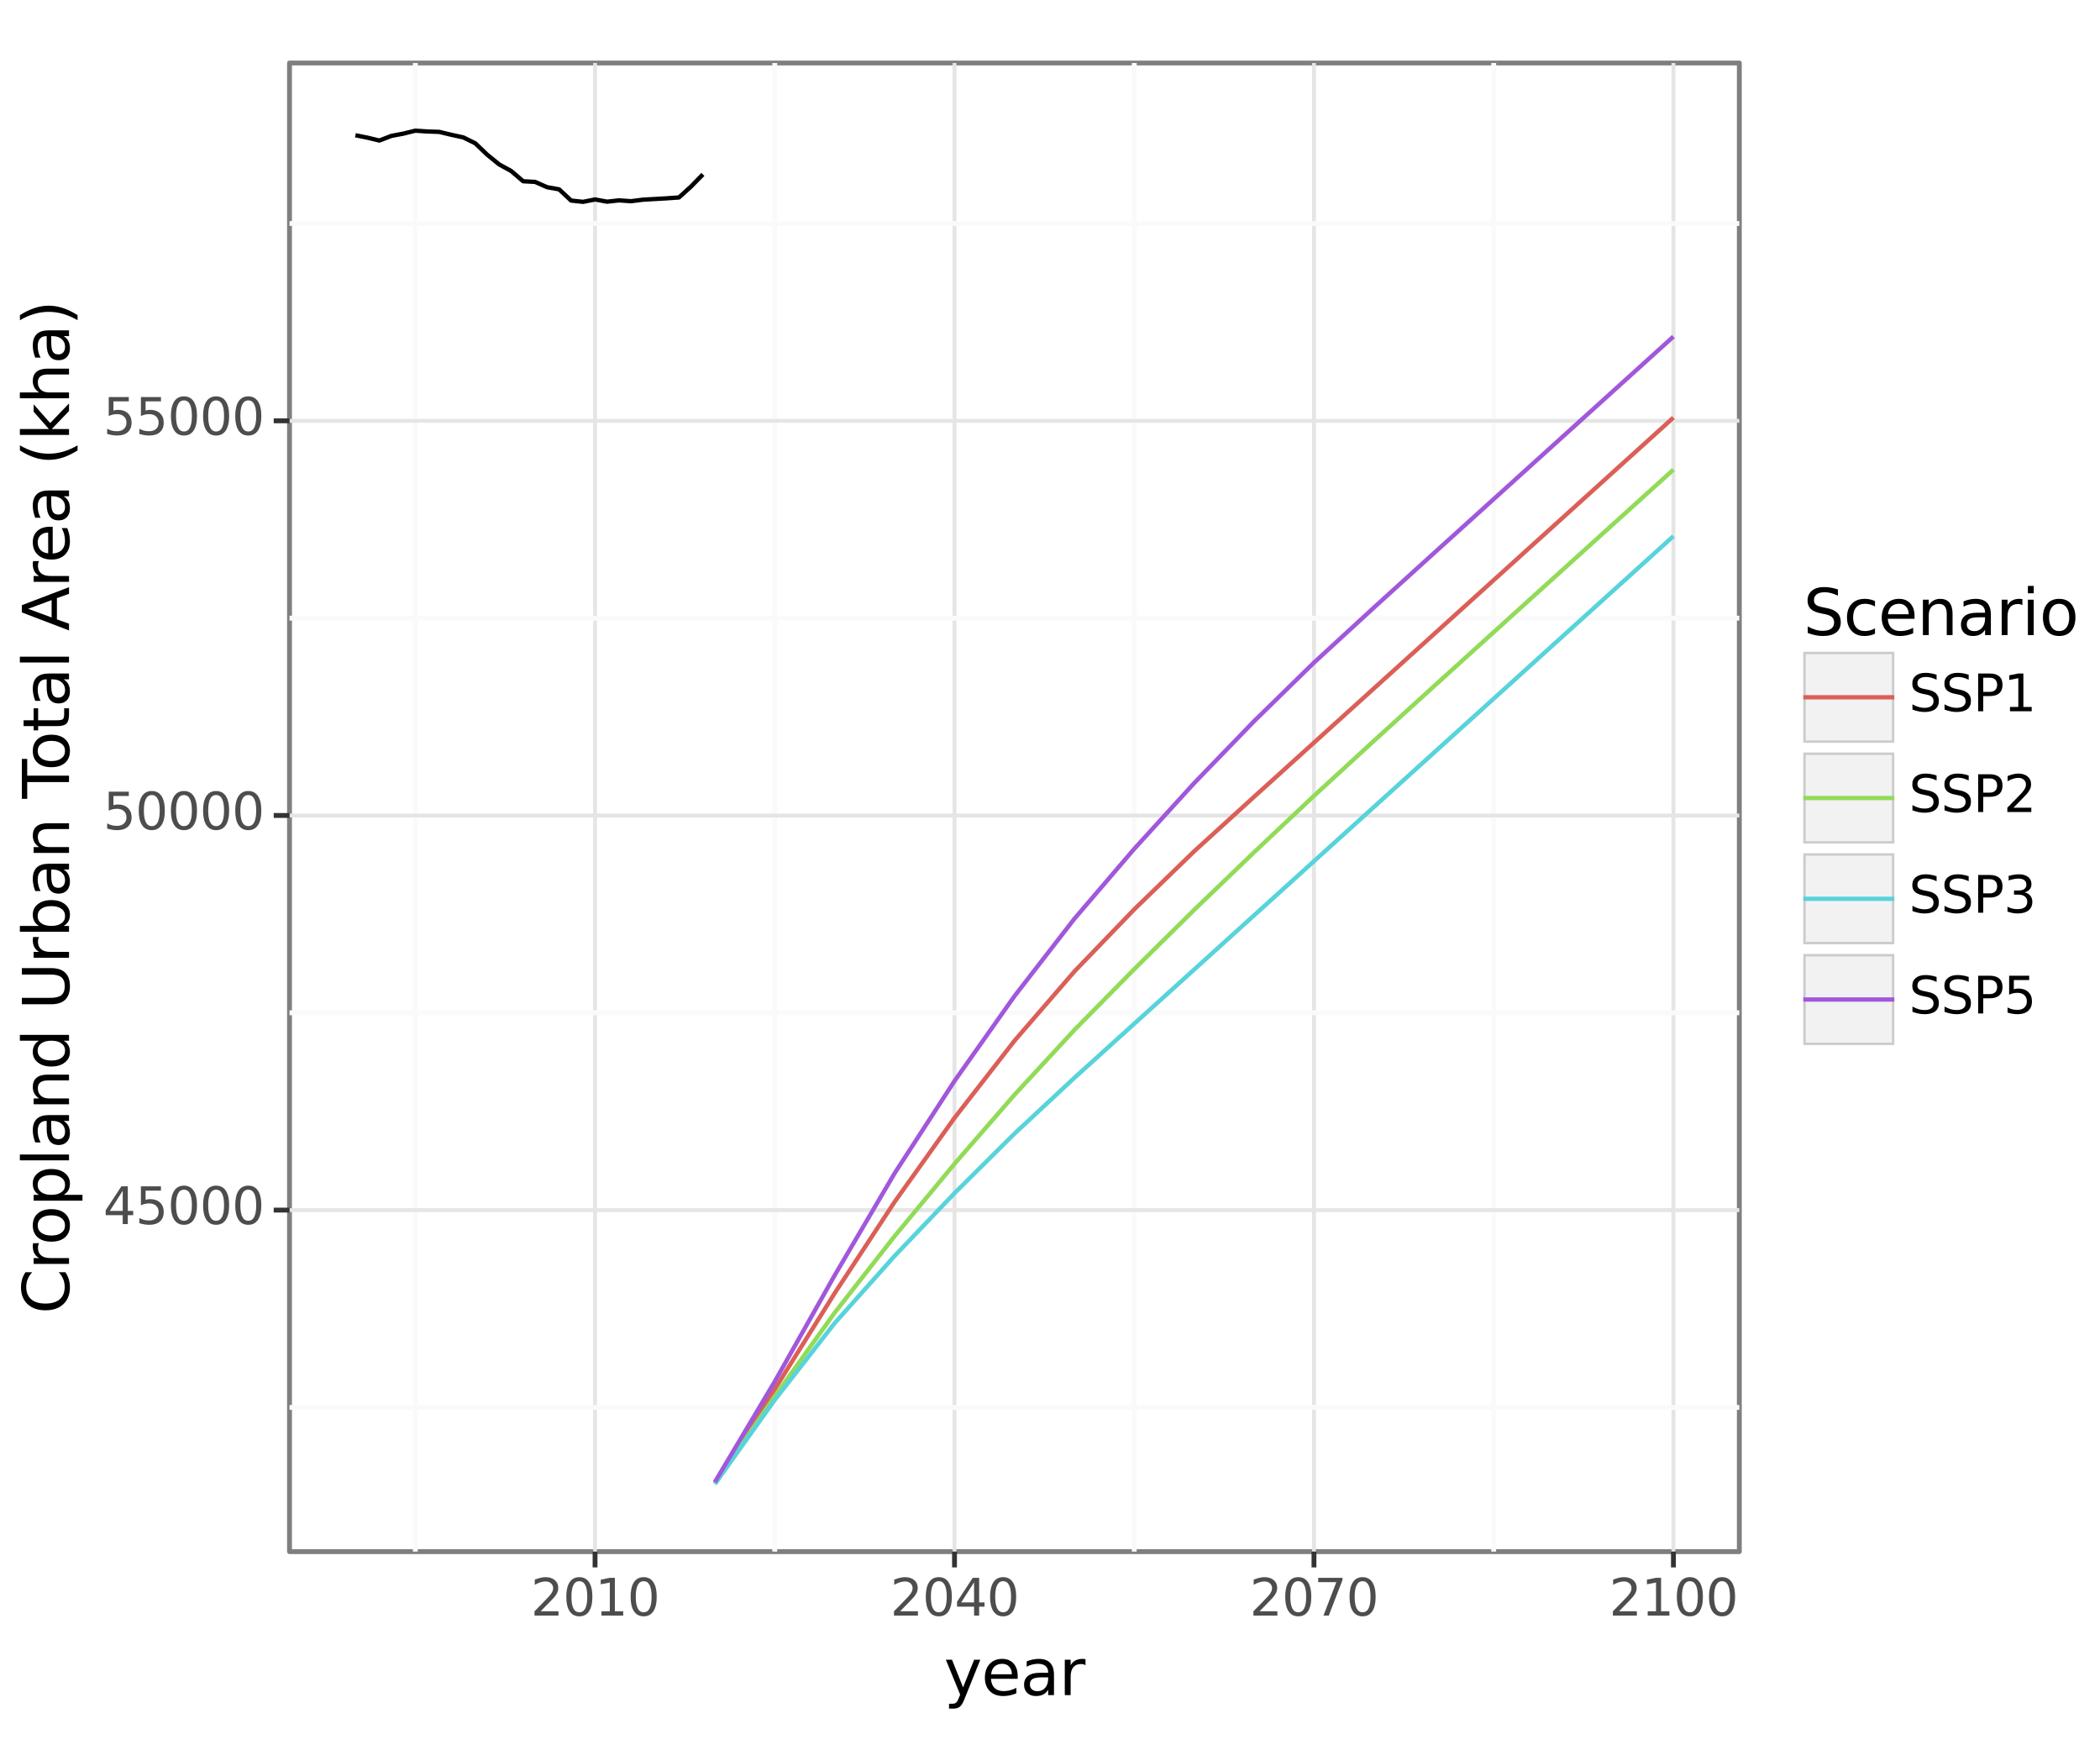 <?xml version="1.0" encoding="utf-8" standalone="no"?>
<!DOCTYPE svg PUBLIC "-//W3C//DTD SVG 1.1//EN"
  "http://www.w3.org/Graphics/SVG/1.1/DTD/svg11.dtd">
<svg xmlns:xlink="http://www.w3.org/1999/xlink" width="432pt" height="360pt" viewBox="0 0 432 360" xmlns="http://www.w3.org/2000/svg" version="1.1">
 <rect x="0" y="0" width="432" height="360" fill="#808080" stroke="none"/>
 <defs>
  <style type="text/css">*{stroke-linejoin: round; stroke-linecap: butt}</style>
 </defs>
 <g id="figure_1">
  <g id="patch_1">
   <path d="M 0 360 
L 432 360 
L 432 0 
L 0 0 
z
" style="fill: #ffffff; stroke: #ffffff; stroke-linejoin: miter"/>
  </g>
  <g id="axes_1">
   <g id="patch_2">
    <path d="M 59.557 319.143 
L 357.805 319.143 
L 357.805 12.96 
L 59.557 12.96 
z
" style="fill: #ffffff; stroke: #7f7f7f; stroke-linejoin: miter"/>
   </g>
   <g id="matplotlib.axis_1">
    <g id="xtick_1">
     <g id="line2d_1">
      <path d="M 122.41 319.143 
L 122.41 12.96 
" clip-path="url(#p1dfd8c249b)" style="fill: none; stroke: #e5e5e5; stroke-width: 0.8"/>
     </g>
     <g id="line2d_2">
      <path d="M 122.41 319.143 
" style="fill: none; stroke: #000000; stroke-width: 1.5"/>
      <defs>
       <path id="m3415e50921" d="M 0 0 
L 0 3.25 
" style="stroke: #333333"/>
      </defs>
      <g>
       <use xlink:href="#m3415e50921" x="122.41" y="319.143" style="stroke: #333333"/>
      </g>
     </g>
     <g id="text_1">
      <!-- 2010 -->
      <g style="fill: #4d4d4d" transform="translate(109.176 332.296) scale(0.104 -0.104)">
       <defs>
        <path id="DejaVuSans-32" d="M 1228 531 
L 3431 531 
L 3431 0 
L 469 0 
L 469 531 
Q 828 903 1448 1529 
Q 2069 2156 2228 2338 
Q 2531 2678 2651 2914 
Q 2772 3150 2772 3378 
Q 2772 3750 2511 3984 
Q 2250 4219 1831 4219 
Q 1534 4219 1204 4116 
Q 875 4013 500 3803 
L 500 4441 
Q 881 4594 1212 4672 
Q 1544 4750 1819 4750 
Q 2544 4750 2975 4387 
Q 3406 4025 3406 3419 
Q 3406 3131 3298 2873 
Q 3191 2616 2906 2266 
Q 2828 2175 2409 1742 
Q 1991 1309 1228 531 
z
" transform="scale(0.016)"/>
        <path id="DejaVuSans-30" d="M 2034 4250 
Q 1547 4250 1301 3770 
Q 1056 3291 1056 2328 
Q 1056 1369 1301 889 
Q 1547 409 2034 409 
Q 2525 409 2770 889 
Q 3016 1369 3016 2328 
Q 3016 3291 2770 3770 
Q 2525 4250 2034 4250 
z
M 2034 4750 
Q 2819 4750 3233 4129 
Q 3647 3509 3647 2328 
Q 3647 1150 3233 529 
Q 2819 -91 2034 -91 
Q 1250 -91 836 529 
Q 422 1150 422 2328 
Q 422 3509 836 4129 
Q 1250 4750 2034 4750 
z
" transform="scale(0.016)"/>
        <path id="DejaVuSans-31" d="M 794 531 
L 1825 531 
L 1825 4091 
L 703 3866 
L 703 4441 
L 1819 4666 
L 2450 4666 
L 2450 531 
L 3481 531 
L 3481 0 
L 794 0 
L 794 531 
z
" transform="scale(0.016)"/>
       </defs>
       <use xlink:href="#DejaVuSans-32"/>
       <use xlink:href="#DejaVuSans-30" x="63.623"/>
       <use xlink:href="#DejaVuSans-31" x="127.246"/>
       <use xlink:href="#DejaVuSans-30" x="190.869"/>
      </g>
     </g>
    </g>
    <g id="xtick_2">
     <g id="line2d_3">
      <path d="M 196.356 319.143 
L 196.356 12.96 
" clip-path="url(#p1dfd8c249b)" style="fill: none; stroke: #e5e5e5; stroke-width: 0.8"/>
     </g>
     <g id="line2d_4">
      <path d="M 196.356 319.143 
" style="fill: none; stroke: #000000; stroke-width: 1.5"/>
      <g>
       <use xlink:href="#m3415e50921" x="196.356" y="319.143" style="stroke: #333333"/>
      </g>
     </g>
     <g id="text_2">
      <!-- 2040 -->
      <g style="fill: #4d4d4d" transform="translate(183.122 332.296) scale(0.104 -0.104)">
       <defs>
        <path id="DejaVuSans-34" d="M 2419 4116 
L 825 1625 
L 2419 1625 
L 2419 4116 
z
M 2253 4666 
L 3047 4666 
L 3047 1625 
L 3713 1625 
L 3713 1100 
L 3047 1100 
L 3047 0 
L 2419 0 
L 2419 1100 
L 313 1100 
L 313 1709 
L 2253 4666 
z
" transform="scale(0.016)"/>
       </defs>
       <use xlink:href="#DejaVuSans-32"/>
       <use xlink:href="#DejaVuSans-30" x="63.623"/>
       <use xlink:href="#DejaVuSans-34" x="127.246"/>
       <use xlink:href="#DejaVuSans-30" x="190.869"/>
      </g>
     </g>
    </g>
    <g id="xtick_3">
     <g id="line2d_5">
      <path d="M 270.302 319.143 
L 270.302 12.96 
" clip-path="url(#p1dfd8c249b)" style="fill: none; stroke: #e5e5e5; stroke-width: 0.8"/>
     </g>
     <g id="line2d_6">
      <path d="M 270.302 319.143 
" style="fill: none; stroke: #000000; stroke-width: 1.5"/>
      <g>
       <use xlink:href="#m3415e50921" x="270.302" y="319.143" style="stroke: #333333"/>
      </g>
     </g>
     <g id="text_3">
      <!-- 2070 -->
      <g style="fill: #4d4d4d" transform="translate(257.068 332.296) scale(0.104 -0.104)">
       <defs>
        <path id="DejaVuSans-37" d="M 525 4666 
L 3525 4666 
L 3525 4397 
L 1831 0 
L 1172 0 
L 2766 4134 
L 525 4134 
L 525 4666 
z
" transform="scale(0.016)"/>
       </defs>
       <use xlink:href="#DejaVuSans-32"/>
       <use xlink:href="#DejaVuSans-30" x="63.623"/>
       <use xlink:href="#DejaVuSans-37" x="127.246"/>
       <use xlink:href="#DejaVuSans-30" x="190.869"/>
      </g>
     </g>
    </g>
    <g id="xtick_4">
     <g id="line2d_7">
      <path d="M 344.248 319.143 
L 344.248 12.96 
" clip-path="url(#p1dfd8c249b)" style="fill: none; stroke: #e5e5e5; stroke-width: 0.8"/>
     </g>
     <g id="line2d_8">
      <path d="M 344.248 319.143 
" style="fill: none; stroke: #000000; stroke-width: 1.5"/>
      <g>
       <use xlink:href="#m3415e50921" x="344.248" y="319.143" style="stroke: #333333"/>
      </g>
     </g>
     <g id="text_4">
      <!-- 2100 -->
      <g style="fill: #4d4d4d" transform="translate(331.014 332.296) scale(0.104 -0.104)">
       <use xlink:href="#DejaVuSans-32"/>
       <use xlink:href="#DejaVuSans-31" x="63.623"/>
       <use xlink:href="#DejaVuSans-30" x="127.246"/>
       <use xlink:href="#DejaVuSans-30" x="190.869"/>
      </g>
     </g>
    </g>
    <g id="xtick_5">
     <g id="line2d_9">
      <path d="M 85.438 319.143 
L 85.438 12.96 
" clip-path="url(#p1dfd8c249b)" style="fill: none; stroke: #fafafa"/>
     </g>
    </g>
    <g id="xtick_6">
     <g id="line2d_10">
      <path d="M 159.383 319.143 
L 159.383 12.96 
" clip-path="url(#p1dfd8c249b)" style="fill: none; stroke: #fafafa"/>
     </g>
    </g>
    <g id="xtick_7">
     <g id="line2d_11">
      <path d="M 233.329 319.143 
L 233.329 12.96 
" clip-path="url(#p1dfd8c249b)" style="fill: none; stroke: #fafafa"/>
     </g>
    </g>
    <g id="xtick_8">
     <g id="line2d_12">
      <path d="M 307.275 319.143 
L 307.275 12.96 
" clip-path="url(#p1dfd8c249b)" style="fill: none; stroke: #fafafa"/>
     </g>
    </g>
   </g>
   <g id="matplotlib.axis_2">
    <g id="ytick_1">
     <g id="line2d_13">
      <path d="M 59.557 248.899 
L 357.805 248.899 
" clip-path="url(#p1dfd8c249b)" style="fill: none; stroke: #e5e5e5; stroke-width: 0.8"/>
     </g>
     <g id="line2d_14">
      <path d="M 59.557 248.899 
" style="fill: none; stroke: #000000; stroke-width: 1.5"/>
      <defs>
       <path id="m5bcd8514c4" d="M 0 0 
L -3.25 0 
" style="stroke: #333333"/>
      </defs>
      <g>
       <use xlink:href="#m5bcd8514c4" x="59.557" y="248.899" style="stroke: #333333"/>
      </g>
     </g>
     <g id="text_5">
      <!-- 45000 -->
      <g style="fill: #4d4d4d" transform="translate(21.222 251.768) scale(0.104 -0.104)">
       <defs>
        <path id="DejaVuSans-35" d="M 691 4666 
L 3169 4666 
L 3169 4134 
L 1269 4134 
L 1269 2991 
Q 1406 3038 1543 3061 
Q 1681 3084 1819 3084 
Q 2600 3084 3056 2656 
Q 3513 2228 3513 1497 
Q 3513 744 3044 326 
Q 2575 -91 1722 -91 
Q 1428 -91 1123 -41 
Q 819 9 494 109 
L 494 744 
Q 775 591 1075 516 
Q 1375 441 1709 441 
Q 2250 441 2565 725 
Q 2881 1009 2881 1497 
Q 2881 1984 2565 2268 
Q 2250 2553 1709 2553 
Q 1456 2553 1204 2497 
Q 953 2441 691 2322 
L 691 4666 
z
" transform="scale(0.016)"/>
       </defs>
       <use xlink:href="#DejaVuSans-34"/>
       <use xlink:href="#DejaVuSans-35" x="63.623"/>
       <use xlink:href="#DejaVuSans-30" x="127.246"/>
       <use xlink:href="#DejaVuSans-30" x="190.869"/>
       <use xlink:href="#DejaVuSans-30" x="254.492"/>
      </g>
     </g>
    </g>
    <g id="ytick_2">
     <g id="line2d_15">
      <path d="M 59.557 167.729 
L 357.805 167.729 
" clip-path="url(#p1dfd8c249b)" style="fill: none; stroke: #e5e5e5; stroke-width: 0.8"/>
     </g>
     <g id="line2d_16">
      <path d="M 59.557 167.729 
" style="fill: none; stroke: #000000; stroke-width: 1.5"/>
      <g>
       <use xlink:href="#m5bcd8514c4" x="59.557" y="167.729" style="stroke: #333333"/>
      </g>
     </g>
     <g id="text_6">
      <!-- 50000 -->
      <g style="fill: #4d4d4d" transform="translate(21.222 170.598) scale(0.104 -0.104)">
       <use xlink:href="#DejaVuSans-35"/>
       <use xlink:href="#DejaVuSans-30" x="63.623"/>
       <use xlink:href="#DejaVuSans-30" x="127.246"/>
       <use xlink:href="#DejaVuSans-30" x="190.869"/>
       <use xlink:href="#DejaVuSans-30" x="254.492"/>
      </g>
     </g>
    </g>
    <g id="ytick_3">
     <g id="line2d_17">
      <path d="M 59.557 86.558 
L 357.805 86.558 
" clip-path="url(#p1dfd8c249b)" style="fill: none; stroke: #e5e5e5; stroke-width: 0.8"/>
     </g>
     <g id="line2d_18">
      <path d="M 59.557 86.558 
" style="fill: none; stroke: #000000; stroke-width: 1.5"/>
      <g>
       <use xlink:href="#m5bcd8514c4" x="59.557" y="86.558" style="stroke: #333333"/>
      </g>
     </g>
     <g id="text_7">
      <!-- 55000 -->
      <g style="fill: #4d4d4d" transform="translate(21.222 89.428) scale(0.104 -0.104)">
       <use xlink:href="#DejaVuSans-35"/>
       <use xlink:href="#DejaVuSans-35" x="63.623"/>
       <use xlink:href="#DejaVuSans-30" x="127.246"/>
       <use xlink:href="#DejaVuSans-30" x="190.869"/>
       <use xlink:href="#DejaVuSans-30" x="254.492"/>
      </g>
     </g>
    </g>
    <g id="ytick_4">
     <g id="line2d_19">
      <path d="M 59.557 289.484 
L 357.805 289.484 
" clip-path="url(#p1dfd8c249b)" style="fill: none; stroke: #fafafa"/>
     </g>
    </g>
    <g id="ytick_5">
     <g id="line2d_20">
      <path d="M 59.557 208.314 
L 357.805 208.314 
" clip-path="url(#p1dfd8c249b)" style="fill: none; stroke: #fafafa"/>
     </g>
    </g>
    <g id="ytick_6">
     <g id="line2d_21">
      <path d="M 59.557 127.144 
L 357.805 127.144 
" clip-path="url(#p1dfd8c249b)" style="fill: none; stroke: #fafafa"/>
     </g>
    </g>
    <g id="ytick_7">
     <g id="line2d_22">
      <path d="M 59.557 45.973 
L 357.805 45.973 
" clip-path="url(#p1dfd8c249b)" style="fill: none; stroke: #fafafa"/>
     </g>
    </g>
   </g>
   <g id="line2d_23">
    <path d="M 147.059 305.106 
L 159.383 285.73 
L 171.708 265.987 
L 184.032 247.207 
L 196.356 229.931 
L 208.681 214.083 
L 221.005 199.825 
L 233.329 187.038 
L 245.653 175.101 
L 257.978 163.89 
L 270.302 152.747 
L 282.626 141.604 
L 294.951 130.461 
L 307.275 119.317 
L 319.599 108.174 
L 331.924 97.031 
L 344.248 85.888 
" clip-path="url(#p1dfd8c249b)" style="fill: none; stroke: #db5f57; stroke-width: 0.886"/>
   </g>
   <g id="line2d_24">
    <path d="M 147.059 305.212 
L 159.383 287.197 
L 171.708 269.999 
L 184.032 254.259 
L 196.356 239.377 
L 208.681 225.191 
L 221.005 211.86 
L 233.329 199.333 
L 245.653 187.148 
L 257.978 175.295 
L 270.302 163.694 
L 282.626 152.384 
L 294.951 141.177 
L 307.275 130.025 
L 319.599 118.88 
L 331.924 107.736 
L 344.248 96.593 
" clip-path="url(#p1dfd8c249b)" style="fill: none; stroke: #91db57; stroke-width: 0.886"/>
   </g>
   <g id="line2d_25">
    <path d="M 147.059 305.226 
L 159.383 287.931 
L 171.708 272.139 
L 184.032 258.327 
L 196.356 245.412 
L 208.681 233.179 
L 221.005 221.703 
L 233.329 210.56 
L 245.653 199.417 
L 257.978 188.273 
L 270.302 177.13 
L 282.626 165.987 
L 294.951 154.844 
L 307.275 143.7 
L 319.599 132.557 
L 331.924 121.414 
L 344.248 110.271 
" clip-path="url(#p1dfd8c249b)" style="fill: none; stroke: #57d3db; stroke-width: 0.886"/>
   </g>
   <g id="line2d_26">
    <path d="M 147.059 304.824 
L 159.383 284.147 
L 171.708 262.31 
L 184.032 241.327 
L 196.356 222.341 
L 208.681 204.903 
L 221.005 188.991 
L 233.329 174.595 
L 245.653 161.077 
L 257.978 148.337 
L 270.302 136.29 
L 282.626 124.973 
L 294.951 113.797 
L 307.275 102.653 
L 319.599 91.51 
L 331.924 80.367 
L 344.248 69.224 
" clip-path="url(#p1dfd8c249b)" style="fill: none; stroke: #a157db; stroke-width: 0.886"/>
   </g>
   <g id="line2d_27">
    <path d="M 73.113 27.814 
L 75.578 28.314 
L 78.043 28.907 
L 80.508 27.952 
L 82.973 27.487 
L 85.438 26.877 
L 87.902 27.04 
L 90.367 27.127 
L 92.832 27.722 
L 95.297 28.258 
L 97.762 29.467 
L 100.227 31.823 
L 102.692 33.821 
L 105.156 35.171 
L 107.621 37.28 
L 110.086 37.417 
L 112.551 38.507 
L 115.016 38.943 
L 117.481 41.249 
L 119.946 41.516 
L 122.41 41.024 
L 124.875 41.481 
L 127.34 41.212 
L 129.805 41.384 
L 132.27 41.07 
L 134.735 40.93 
L 137.2 40.788 
L 139.664 40.616 
L 142.129 38.393 
L 144.594 35.874 
" clip-path="url(#p1dfd8c249b)" style="fill: none; stroke: #000000; stroke-width: 0.886"/>
   </g>
  </g>
  <g id="text_8">
   <!-- year -->
   <g transform="translate(194.178 348.656) scale(0.13 -0.13)">
    <defs>
     <path id="DejaVuSans-79" d="M 2059 -325 
Q 1816 -950 1584 -1140 
Q 1353 -1331 966 -1331 
L 506 -1331 
L 506 -850 
L 844 -850 
Q 1081 -850 1212 -737 
Q 1344 -625 1503 -206 
L 1606 56 
L 191 3500 
L 800 3500 
L 1894 763 
L 2988 3500 
L 3597 3500 
L 2059 -325 
z
" transform="scale(0.016)"/>
     <path id="DejaVuSans-65" d="M 3597 1894 
L 3597 1613 
L 953 1613 
Q 991 1019 1311 708 
Q 1631 397 2203 397 
Q 2534 397 2845 478 
Q 3156 559 3463 722 
L 3463 178 
Q 3153 47 2828 -22 
Q 2503 -91 2169 -91 
Q 1331 -91 842 396 
Q 353 884 353 1716 
Q 353 2575 817 3079 
Q 1281 3584 2069 3584 
Q 2775 3584 3186 3129 
Q 3597 2675 3597 1894 
z
M 3022 2063 
Q 3016 2534 2758 2815 
Q 2500 3097 2075 3097 
Q 1594 3097 1305 2825 
Q 1016 2553 972 2059 
L 3022 2063 
z
" transform="scale(0.016)"/>
     <path id="DejaVuSans-61" d="M 2194 1759 
Q 1497 1759 1228 1600 
Q 959 1441 959 1056 
Q 959 750 1161 570 
Q 1363 391 1709 391 
Q 2188 391 2477 730 
Q 2766 1069 2766 1631 
L 2766 1759 
L 2194 1759 
z
M 3341 1997 
L 3341 0 
L 2766 0 
L 2766 531 
Q 2569 213 2275 61 
Q 1981 -91 1556 -91 
Q 1019 -91 701 211 
Q 384 513 384 1019 
Q 384 1609 779 1909 
Q 1175 2209 1959 2209 
L 2766 2209 
L 2766 2266 
Q 2766 2663 2505 2880 
Q 2244 3097 1772 3097 
Q 1472 3097 1187 3025 
Q 903 2953 641 2809 
L 641 3341 
Q 956 3463 1253 3523 
Q 1550 3584 1831 3584 
Q 2591 3584 2966 3190 
Q 3341 2797 3341 1997 
z
" transform="scale(0.016)"/>
     <path id="DejaVuSans-72" d="M 2631 2963 
Q 2534 3019 2420 3045 
Q 2306 3072 2169 3072 
Q 1681 3072 1420 2755 
Q 1159 2438 1159 1844 
L 1159 0 
L 581 0 
L 581 3500 
L 1159 3500 
L 1159 2956 
Q 1341 3275 1631 3429 
Q 1922 3584 2338 3584 
Q 2397 3584 2469 3576 
Q 2541 3569 2628 3553 
L 2631 2963 
z
" transform="scale(0.016)"/>
    </defs>
    <use xlink:href="#DejaVuSans-79"/>
    <use xlink:href="#DejaVuSans-65" x="59.18"/>
    <use xlink:href="#DejaVuSans-61" x="120.703"/>
    <use xlink:href="#DejaVuSans-72" x="181.982"/>
   </g>
  </g>
  <g id="text_9">
   <!-- Cropland Urban Total Area (kha) -->
   <g transform="translate(14.198 270.25) rotate(-90) scale(0.13 -0.13)">
    <defs>
     <path id="DejaVuSans-43" d="M 4122 4306 
L 4122 3641 
Q 3803 3938 3442 4084 
Q 3081 4231 2675 4231 
Q 1875 4231 1450 3742 
Q 1025 3253 1025 2328 
Q 1025 1406 1450 917 
Q 1875 428 2675 428 
Q 3081 428 3442 575 
Q 3803 722 4122 1019 
L 4122 359 
Q 3791 134 3420 21 
Q 3050 -91 2638 -91 
Q 1578 -91 968 557 
Q 359 1206 359 2328 
Q 359 3453 968 4101 
Q 1578 4750 2638 4750 
Q 3056 4750 3426 4639 
Q 3797 4528 4122 4306 
z
" transform="scale(0.016)"/>
     <path id="DejaVuSans-6f" d="M 1959 3097 
Q 1497 3097 1228 2736 
Q 959 2375 959 1747 
Q 959 1119 1226 758 
Q 1494 397 1959 397 
Q 2419 397 2687 759 
Q 2956 1122 2956 1747 
Q 2956 2369 2687 2733 
Q 2419 3097 1959 3097 
z
M 1959 3584 
Q 2709 3584 3137 3096 
Q 3566 2609 3566 1747 
Q 3566 888 3137 398 
Q 2709 -91 1959 -91 
Q 1206 -91 779 398 
Q 353 888 353 1747 
Q 353 2609 779 3096 
Q 1206 3584 1959 3584 
z
" transform="scale(0.016)"/>
     <path id="DejaVuSans-70" d="M 1159 525 
L 1159 -1331 
L 581 -1331 
L 581 3500 
L 1159 3500 
L 1159 2969 
Q 1341 3281 1617 3432 
Q 1894 3584 2278 3584 
Q 2916 3584 3314 3078 
Q 3713 2572 3713 1747 
Q 3713 922 3314 415 
Q 2916 -91 2278 -91 
Q 1894 -91 1617 61 
Q 1341 213 1159 525 
z
M 3116 1747 
Q 3116 2381 2855 2742 
Q 2594 3103 2138 3103 
Q 1681 3103 1420 2742 
Q 1159 2381 1159 1747 
Q 1159 1113 1420 752 
Q 1681 391 2138 391 
Q 2594 391 2855 752 
Q 3116 1113 3116 1747 
z
" transform="scale(0.016)"/>
     <path id="DejaVuSans-6c" d="M 603 4863 
L 1178 4863 
L 1178 0 
L 603 0 
L 603 4863 
z
" transform="scale(0.016)"/>
     <path id="DejaVuSans-6e" d="M 3513 2113 
L 3513 0 
L 2938 0 
L 2938 2094 
Q 2938 2591 2744 2837 
Q 2550 3084 2163 3084 
Q 1697 3084 1428 2787 
Q 1159 2491 1159 1978 
L 1159 0 
L 581 0 
L 581 3500 
L 1159 3500 
L 1159 2956 
Q 1366 3272 1645 3428 
Q 1925 3584 2291 3584 
Q 2894 3584 3203 3211 
Q 3513 2838 3513 2113 
z
" transform="scale(0.016)"/>
     <path id="DejaVuSans-64" d="M 2906 2969 
L 2906 4863 
L 3481 4863 
L 3481 0 
L 2906 0 
L 2906 525 
Q 2725 213 2448 61 
Q 2172 -91 1784 -91 
Q 1150 -91 751 415 
Q 353 922 353 1747 
Q 353 2572 751 3078 
Q 1150 3584 1784 3584 
Q 2172 3584 2448 3432 
Q 2725 3281 2906 2969 
z
M 947 1747 
Q 947 1113 1208 752 
Q 1469 391 1925 391 
Q 2381 391 2643 752 
Q 2906 1113 2906 1747 
Q 2906 2381 2643 2742 
Q 2381 3103 1925 3103 
Q 1469 3103 1208 2742 
Q 947 2381 947 1747 
z
" transform="scale(0.016)"/>
     <path id="DejaVuSans-20" transform="scale(0.016)"/>
     <path id="DejaVuSans-55" d="M 556 4666 
L 1191 4666 
L 1191 1831 
Q 1191 1081 1462 751 
Q 1734 422 2344 422 
Q 2950 422 3222 751 
Q 3494 1081 3494 1831 
L 3494 4666 
L 4128 4666 
L 4128 1753 
Q 4128 841 3676 375 
Q 3225 -91 2344 -91 
Q 1459 -91 1007 375 
Q 556 841 556 1753 
L 556 4666 
z
" transform="scale(0.016)"/>
     <path id="DejaVuSans-62" d="M 3116 1747 
Q 3116 2381 2855 2742 
Q 2594 3103 2138 3103 
Q 1681 3103 1420 2742 
Q 1159 2381 1159 1747 
Q 1159 1113 1420 752 
Q 1681 391 2138 391 
Q 2594 391 2855 752 
Q 3116 1113 3116 1747 
z
M 1159 2969 
Q 1341 3281 1617 3432 
Q 1894 3584 2278 3584 
Q 2916 3584 3314 3078 
Q 3713 2572 3713 1747 
Q 3713 922 3314 415 
Q 2916 -91 2278 -91 
Q 1894 -91 1617 61 
Q 1341 213 1159 525 
L 1159 0 
L 581 0 
L 581 4863 
L 1159 4863 
L 1159 2969 
z
" transform="scale(0.016)"/>
     <path id="DejaVuSans-54" d="M -19 4666 
L 3928 4666 
L 3928 4134 
L 2272 4134 
L 2272 0 
L 1638 0 
L 1638 4134 
L -19 4134 
L -19 4666 
z
" transform="scale(0.016)"/>
     <path id="DejaVuSans-74" d="M 1172 4494 
L 1172 3500 
L 2356 3500 
L 2356 3053 
L 1172 3053 
L 1172 1153 
Q 1172 725 1289 603 
Q 1406 481 1766 481 
L 2356 481 
L 2356 0 
L 1766 0 
Q 1100 0 847 248 
Q 594 497 594 1153 
L 594 3053 
L 172 3053 
L 172 3500 
L 594 3500 
L 594 4494 
L 1172 4494 
z
" transform="scale(0.016)"/>
     <path id="DejaVuSans-41" d="M 2188 4044 
L 1331 1722 
L 3047 1722 
L 2188 4044 
z
M 1831 4666 
L 2547 4666 
L 4325 0 
L 3669 0 
L 3244 1197 
L 1141 1197 
L 716 0 
L 50 0 
L 1831 4666 
z
" transform="scale(0.016)"/>
     <path id="DejaVuSans-28" d="M 1984 4856 
Q 1566 4138 1362 3434 
Q 1159 2731 1159 2009 
Q 1159 1288 1364 580 
Q 1569 -128 1984 -844 
L 1484 -844 
Q 1016 -109 783 600 
Q 550 1309 550 2009 
Q 550 2706 781 3412 
Q 1013 4119 1484 4856 
L 1984 4856 
z
" transform="scale(0.016)"/>
     <path id="DejaVuSans-6b" d="M 581 4863 
L 1159 4863 
L 1159 1991 
L 2875 3500 
L 3609 3500 
L 1753 1863 
L 3688 0 
L 2938 0 
L 1159 1709 
L 1159 0 
L 581 0 
L 581 4863 
z
" transform="scale(0.016)"/>
     <path id="DejaVuSans-68" d="M 3513 2113 
L 3513 0 
L 2938 0 
L 2938 2094 
Q 2938 2591 2744 2837 
Q 2550 3084 2163 3084 
Q 1697 3084 1428 2787 
Q 1159 2491 1159 1978 
L 1159 0 
L 581 0 
L 581 4863 
L 1159 4863 
L 1159 2956 
Q 1366 3272 1645 3428 
Q 1925 3584 2291 3584 
Q 2894 3584 3203 3211 
Q 3513 2838 3513 2113 
z
" transform="scale(0.016)"/>
     <path id="DejaVuSans-29" d="M 513 4856 
L 1013 4856 
Q 1481 4119 1714 3412 
Q 1947 2706 1947 2009 
Q 1947 1309 1714 600 
Q 1481 -109 1013 -844 
L 513 -844 
Q 928 -128 1133 580 
Q 1338 1288 1338 2009 
Q 1338 2731 1133 3434 
Q 928 4138 513 4856 
z
" transform="scale(0.016)"/>
    </defs>
    <use xlink:href="#DejaVuSans-43"/>
    <use xlink:href="#DejaVuSans-72" x="69.824"/>
    <use xlink:href="#DejaVuSans-6f" x="108.688"/>
    <use xlink:href="#DejaVuSans-70" x="169.869"/>
    <use xlink:href="#DejaVuSans-6c" x="233.346"/>
    <use xlink:href="#DejaVuSans-61" x="261.129"/>
    <use xlink:href="#DejaVuSans-6e" x="322.408"/>
    <use xlink:href="#DejaVuSans-64" x="385.787"/>
    <use xlink:href="#DejaVuSans-20" x="449.264"/>
    <use xlink:href="#DejaVuSans-55" x="481.051"/>
    <use xlink:href="#DejaVuSans-72" x="554.244"/>
    <use xlink:href="#DejaVuSans-62" x="595.357"/>
    <use xlink:href="#DejaVuSans-61" x="658.834"/>
    <use xlink:href="#DejaVuSans-6e" x="720.113"/>
    <use xlink:href="#DejaVuSans-20" x="783.492"/>
    <use xlink:href="#DejaVuSans-54" x="815.279"/>
    <use xlink:href="#DejaVuSans-6f" x="859.363"/>
    <use xlink:href="#DejaVuSans-74" x="920.545"/>
    <use xlink:href="#DejaVuSans-61" x="959.754"/>
    <use xlink:href="#DejaVuSans-6c" x="1021.033"/>
    <use xlink:href="#DejaVuSans-20" x="1048.816"/>
    <use xlink:href="#DejaVuSans-41" x="1080.604"/>
    <use xlink:href="#DejaVuSans-72" x="1149.012"/>
    <use xlink:href="#DejaVuSans-65" x="1187.875"/>
    <use xlink:href="#DejaVuSans-61" x="1249.398"/>
    <use xlink:href="#DejaVuSans-20" x="1310.678"/>
    <use xlink:href="#DejaVuSans-28" x="1342.465"/>
    <use xlink:href="#DejaVuSans-6b" x="1381.479"/>
    <use xlink:href="#DejaVuSans-68" x="1439.389"/>
    <use xlink:href="#DejaVuSans-61" x="1502.768"/>
    <use xlink:href="#DejaVuSans-29" x="1564.047"/>
   </g>
  </g>
  <g id="patch_3">
   <path d="M 370.765 215.142 
L 427.68 215.142 
L 427.68 116.961 
L 370.765 116.961 
z
" style="fill: #ffffff"/>
  </g>
  <g id="text_10">
   <!-- Scenario -->
   <g transform="translate(370.965 130.626) scale(0.13 -0.13)">
    <defs>
     <path id="DejaVuSans-53" d="M 3425 4513 
L 3425 3897 
Q 3066 4069 2747 4153 
Q 2428 4238 2131 4238 
Q 1616 4238 1336 4038 
Q 1056 3838 1056 3469 
Q 1056 3159 1242 3001 
Q 1428 2844 1947 2747 
L 2328 2669 
Q 3034 2534 3370 2195 
Q 3706 1856 3706 1288 
Q 3706 609 3251 259 
Q 2797 -91 1919 -91 
Q 1588 -91 1214 -16 
Q 841 59 441 206 
L 441 856 
Q 825 641 1194 531 
Q 1563 422 1919 422 
Q 2459 422 2753 634 
Q 3047 847 3047 1241 
Q 3047 1584 2836 1778 
Q 2625 1972 2144 2069 
L 1759 2144 
Q 1053 2284 737 2584 
Q 422 2884 422 3419 
Q 422 4038 858 4394 
Q 1294 4750 2059 4750 
Q 2388 4750 2728 4690 
Q 3069 4631 3425 4513 
z
" transform="scale(0.016)"/>
     <path id="DejaVuSans-63" d="M 3122 3366 
L 3122 2828 
Q 2878 2963 2633 3030 
Q 2388 3097 2138 3097 
Q 1578 3097 1268 2742 
Q 959 2388 959 1747 
Q 959 1106 1268 751 
Q 1578 397 2138 397 
Q 2388 397 2633 464 
Q 2878 531 3122 666 
L 3122 134 
Q 2881 22 2623 -34 
Q 2366 -91 2075 -91 
Q 1284 -91 818 406 
Q 353 903 353 1747 
Q 353 2603 823 3093 
Q 1294 3584 2113 3584 
Q 2378 3584 2631 3529 
Q 2884 3475 3122 3366 
z
" transform="scale(0.016)"/>
     <path id="DejaVuSans-69" d="M 603 3500 
L 1178 3500 
L 1178 0 
L 603 0 
L 603 3500 
z
M 603 4863 
L 1178 4863 
L 1178 4134 
L 603 4134 
L 603 4863 
z
" transform="scale(0.016)"/>
    </defs>
    <use xlink:href="#DejaVuSans-53"/>
    <use xlink:href="#DejaVuSans-63" x="63.477"/>
    <use xlink:href="#DejaVuSans-65" x="118.457"/>
    <use xlink:href="#DejaVuSans-6e" x="179.98"/>
    <use xlink:href="#DejaVuSans-61" x="243.359"/>
    <use xlink:href="#DejaVuSans-72" x="304.639"/>
    <use xlink:href="#DejaVuSans-69" x="345.752"/>
    <use xlink:href="#DejaVuSans-6f" x="373.535"/>
   </g>
  </g>
  <g id="patch_4">
   <path d="M 370.965 152.782 
L 389.685 152.782 
L 389.685 134.062 
L 370.965 134.062 
z
" clip-path="url(#p6cd2f76449)" style="fill: #f2f2f2; stroke: #cccccc; stroke-linejoin: miter"/>
  </g>
  <g id="line2d_28">
   <path d="M 370.965 143.422 
L 389.685 143.422 
" clip-path="url(#p6cd2f76449)" style="fill: none; stroke: #db5f57; stroke-width: 0.886"/>
  </g>
  <g id="text_11">
   <!-- SSP1 -->
   <g transform="translate(392.685 146.292) scale(0.104 -0.104)">
    <defs>
     <path id="DejaVuSans-50" d="M 1259 4147 
L 1259 2394 
L 2053 2394 
Q 2494 2394 2734 2622 
Q 2975 2850 2975 3272 
Q 2975 3691 2734 3919 
Q 2494 4147 2053 4147 
L 1259 4147 
z
M 628 4666 
L 2053 4666 
Q 2838 4666 3239 4311 
Q 3641 3956 3641 3272 
Q 3641 2581 3239 2228 
Q 2838 1875 2053 1875 
L 1259 1875 
L 1259 0 
L 628 0 
L 628 4666 
z
" transform="scale(0.016)"/>
    </defs>
    <use xlink:href="#DejaVuSans-53"/>
    <use xlink:href="#DejaVuSans-53" x="63.477"/>
    <use xlink:href="#DejaVuSans-50" x="126.953"/>
    <use xlink:href="#DejaVuSans-31" x="187.256"/>
   </g>
  </g>
  <g id="patch_5">
   <path d="M 370.965 173.502 
L 389.685 173.502 
L 389.685 154.782 
L 370.965 154.782 
z
" clip-path="url(#p9f8072c0bf)" style="fill: #f2f2f2; stroke: #cccccc; stroke-linejoin: miter"/>
  </g>
  <g id="line2d_29">
   <path d="M 370.965 164.142 
L 389.685 164.142 
" clip-path="url(#p9f8072c0bf)" style="fill: none; stroke: #91db57; stroke-width: 0.886"/>
  </g>
  <g id="text_12">
   <!-- SSP2 -->
   <g transform="translate(392.685 167.012) scale(0.104 -0.104)">
    <use xlink:href="#DejaVuSans-53"/>
    <use xlink:href="#DejaVuSans-53" x="63.477"/>
    <use xlink:href="#DejaVuSans-50" x="126.953"/>
    <use xlink:href="#DejaVuSans-32" x="187.256"/>
   </g>
  </g>
  <g id="patch_6">
   <path d="M 370.965 194.222 
L 389.685 194.222 
L 389.685 175.502 
L 370.965 175.502 
z
" clip-path="url(#p3a40b7a3e9)" style="fill: #f2f2f2; stroke: #cccccc; stroke-linejoin: miter"/>
  </g>
  <g id="line2d_30">
   <path d="M 370.965 184.862 
L 389.685 184.862 
" clip-path="url(#p3a40b7a3e9)" style="fill: none; stroke: #57d3db; stroke-width: 0.886"/>
  </g>
  <g id="text_13">
   <!-- SSP3 -->
   <g transform="translate(392.685 187.732) scale(0.104 -0.104)">
    <defs>
     <path id="DejaVuSans-33" d="M 2597 2516 
Q 3050 2419 3304 2112 
Q 3559 1806 3559 1356 
Q 3559 666 3084 287 
Q 2609 -91 1734 -91 
Q 1441 -91 1130 -33 
Q 819 25 488 141 
L 488 750 
Q 750 597 1062 519 
Q 1375 441 1716 441 
Q 2309 441 2620 675 
Q 2931 909 2931 1356 
Q 2931 1769 2642 2001 
Q 2353 2234 1838 2234 
L 1294 2234 
L 1294 2753 
L 1863 2753 
Q 2328 2753 2575 2939 
Q 2822 3125 2822 3475 
Q 2822 3834 2567 4026 
Q 2313 4219 1838 4219 
Q 1578 4219 1281 4162 
Q 984 4106 628 3988 
L 628 4550 
Q 988 4650 1302 4700 
Q 1616 4750 1894 4750 
Q 2613 4750 3031 4423 
Q 3450 4097 3450 3541 
Q 3450 3153 3228 2886 
Q 3006 2619 2597 2516 
z
" transform="scale(0.016)"/>
    </defs>
    <use xlink:href="#DejaVuSans-53"/>
    <use xlink:href="#DejaVuSans-53" x="63.477"/>
    <use xlink:href="#DejaVuSans-50" x="126.953"/>
    <use xlink:href="#DejaVuSans-33" x="187.256"/>
   </g>
  </g>
  <g id="patch_7">
   <path d="M 370.965 214.942 
L 389.685 214.942 
L 389.685 196.222 
L 370.965 196.222 
z
" clip-path="url(#pd2c238d3af)" style="fill: #f2f2f2; stroke: #cccccc; stroke-linejoin: miter"/>
  </g>
  <g id="line2d_31">
   <path d="M 370.965 205.582 
L 389.685 205.582 
" clip-path="url(#pd2c238d3af)" style="fill: none; stroke: #a157db; stroke-width: 0.886"/>
  </g>
  <g id="text_14">
   <!-- SSP5 -->
   <g transform="translate(392.685 208.452) scale(0.104 -0.104)">
    <use xlink:href="#DejaVuSans-53"/>
    <use xlink:href="#DejaVuSans-53" x="63.477"/>
    <use xlink:href="#DejaVuSans-50" x="126.953"/>
    <use xlink:href="#DejaVuSans-35" x="187.256"/>
   </g>
  </g>
 </g>
 <defs>
  <clipPath id="p1dfd8c249b">
   <rect x="59.557" y="12.96" width="298.248" height="306.183"/>
  </clipPath>
  <clipPath id="p6cd2f76449">
   <path d="M 370.965 152.782 
L 370.965 134.062 
L 389.685 134.062 
L 389.685 152.782 
"/>
  </clipPath>
  <clipPath id="p9f8072c0bf">
   <path d="M 370.965 173.502 
L 370.965 154.782 
L 389.685 154.782 
L 389.685 173.502 
"/>
  </clipPath>
  <clipPath id="p3a40b7a3e9">
   <path d="M 370.965 194.222 
L 370.965 175.502 
L 389.685 175.502 
L 389.685 194.222 
"/>
  </clipPath>
  <clipPath id="pd2c238d3af">
   <path d="M 370.965 214.942 
L 370.965 196.222 
L 389.685 196.222 
L 389.685 214.942 
"/>
  </clipPath>
 </defs>
</svg>
